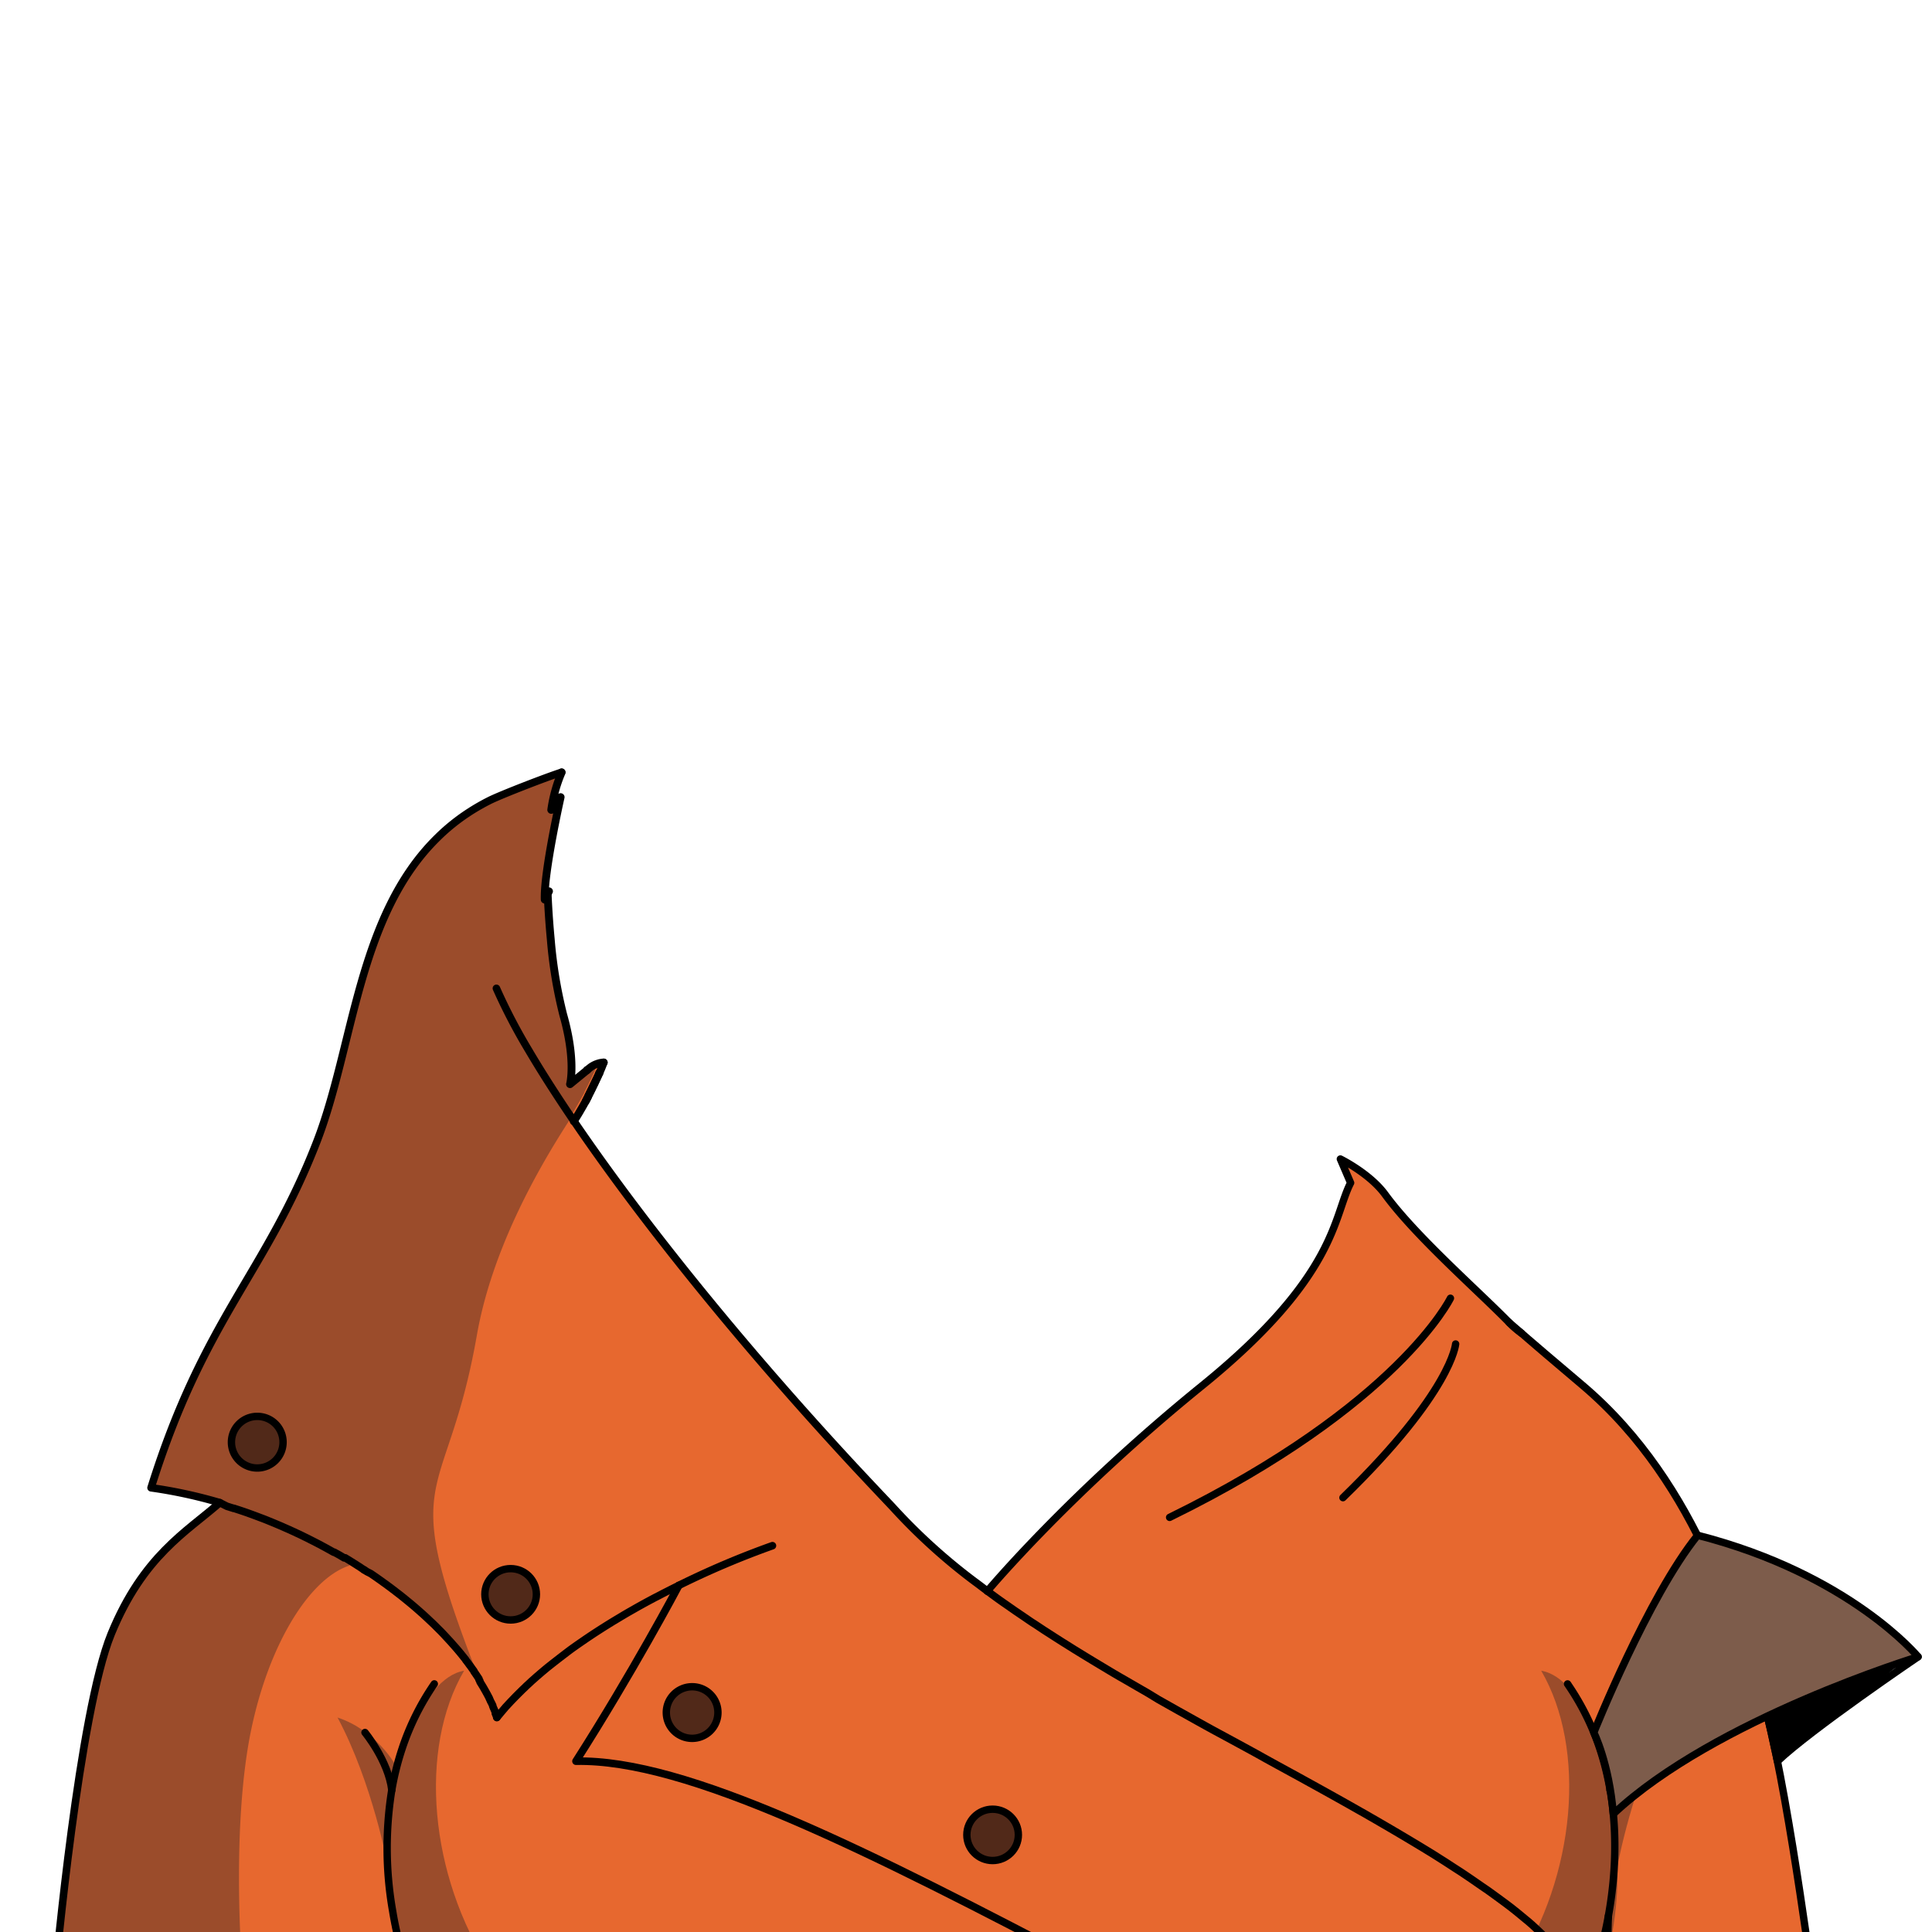 <svg xmlns="http://www.w3.org/2000/svg" viewBox="0 0 432 432">
  <defs>
    <style>.GUNDAN_TIGER_OUTFIT_TIGER_OUTFIT_30_cls-1{isolation:isolate;}.GUNDAN_TIGER_OUTFIT_TIGER_OUTFIT_30_cls-2{fill:#e7682f;}.GUNDAN_TIGER_OUTFIT_TIGER_OUTFIT_30_cls-3{fill:#292326;opacity:0.4;mix-blend-mode:multiply;}.GUNDAN_TIGER_OUTFIT_TIGER_OUTFIT_30_cls-4{fill:#512919;}.GUNDAN_TIGER_OUTFIT_TIGER_OUTFIT_30_cls-5,.GUNDAN_TIGER_OUTFIT_TIGER_OUTFIT_30_cls-6,.GUNDAN_TIGER_OUTFIT_TIGER_OUTFIT_30_cls-7{fill:none;stroke:#000;stroke-linecap:round;stroke-linejoin:round;}.GUNDAN_TIGER_OUTFIT_TIGER_OUTFIT_30_cls-5{stroke-width:1.65px;}.GUNDAN_TIGER_OUTFIT_TIGER_OUTFIT_30_cls-6{stroke-width:1.69px;}.GUNDAN_TIGER_OUTFIT_TIGER_OUTFIT_30_cls-7{stroke-width:1.75px;}.GUNDAN_TIGER_OUTFIT_TIGER_OUTFIT_30_cls-8{fill:#7d5c4b;}</style>
  </defs>
  <g class="GUNDAN_TIGER_OUTFIT_TIGER_OUTFIT_30_cls-1">
    <g id="outfit">
      <path class="GUNDAN_TIGER_OUTFIT_TIGER_OUTFIT_30_cls-2" d="M393.25,377.68c-4.84-11.41-12.55-45.3-39.58-68.09-3-2.56-5.74-4.85-8.17-6.93-1.38-1.19-2.68-2.29-3.87-3.33l-1.39-1.2c-1-.84-1.91-1.66-2.77-2.39l-.06-.06c-7-7.16-25.88-23.05-27.25-28-1.56-5.61-10.42-8.52-10.42-8.52l2.29,5.33c-3.89,7.54-3,20.84-33.15,45.31-29.72,24.09-47.55,45.38-48.1,46l.69.51-.7-.5c-1-.72-1.94-1.45-2.9-2.17a131,131,0,0,1-18.42-16.74l-2.9-3.06q-2.76-2.92-5.48-5.84c-27-29-47.43-54.46-62-76.14,0,0,0,0,0,0l-.62-.91-.16-.23.2-.32.72-1.16c.2-.33.4-.66.59-1,.37-.62.73-1.26,1.09-1.91v0l.06-.1c.19-.36.4-.72.58-1.1l0-.07c.19-.35.37-.71.55-1.07,0,0,0,0,0,0,.26-.48.49-1,.72-1.47a6.36,6.36,0,0,0,.28-.59c.3-.62.58-1.24.85-1.88v0l0-.07,0,0h0c.33-.75.63-1.51.93-2.28h0a5.74,5.74,0,0,0-3,1.11l-.71.58v0l-3.83,3.14s1.4-5.25-1.52-15.51A103,103,0,0,1,123.15,210c-.54-5.71-.69-10.15-.69-10.15-.22.42-.44.85-.66,1.31-.23-6.06,3.56-22.91,3.56-22.91l-2.1,2.85a32.92,32.92,0,0,1,2.33-8.39c-3,1-13.61,5-16.17,6.33a47.55,47.55,0,0,0-4.86,2.82,44.6,44.6,0,0,0-6.51,5.25h0l-.16.16C79.93,204.79,79.13,234,70.78,255.46c-11.43,29.36-25.19,39.39-37,77.23A107.06,107.06,0,0,1,49.14,336c-7.43,6.52-17.11,11.73-24.28,29.3s-12.41,75-12.41,75H351.59c-.18-.26-.37-.51-.57-.77.2.26.39.51.57.76h8.71v-.54h44.56S398.1,389.06,393.25,377.68Zm-73.58,36.5-1.11-.69Zm-79.52-45.31-2.26-1.42c-.65-.4-1.29-.82-1.94-1.23l-2.52-1.62-2-1.32c3.74,2.48,7.62,4.92,11.58,7.34l-.57-.34Zm-11.35-7.36L227,360.26l-2.09-1.46-.8-.58Q226.4,359.87,228.8,361.51Zm-6.86,43a5.73,5.73,0,0,1,4.08,9.79,5.64,5.64,0,0,1-1.83,1.24,5.79,5.79,0,0,1-2.25.45,5.7,5.7,0,0,1-2.41-.53,4.54,4.54,0,0,1-.81-.45h0a5.73,5.73,0,0,1,3.23-10.49Zm-14.79,16.51-1.17-.58.74.37ZM203,419l-1.25-.61.85.42Zm-3.56-1.74L199,417l.22.11ZM162,401l-.43-.15.32.12ZM186,410.91l-.24-.11ZM182,409.13l-.64-.28Zm-3.95-1.73-.78-.34Zm-4.19-1.78-.5-.21Zm-8.14-3.26-.35-.13Zm-13.95-47.84,0,.08,0-.08Zm8.74,28.4a5.67,5.67,0,0,1-1.69,4.05,5.74,5.74,0,0,1-4.07,1.68A5.92,5.92,0,0,1,152,388a0,0,0,0,1,0,0,6.28,6.28,0,0,1-.91-.61,5.7,5.7,0,0,1-1.12-1.23,5.07,5.07,0,0,1-.53-1,5.66,5.66,0,0,1,0-4.47,5.64,5.64,0,0,1,1.24-1.83,5.76,5.76,0,0,1,9.84,4.07Zm-1.76,16.91-.75-.25.67.23ZM149.62,397l-.48-.13Zm-3.11-.81-.91-.22Zm-3-.7-1-.21Zm-3-.58c-.35-.07-.69-.13-1-.18C139.82,394.77,140.16,394.83,140.51,394.9Zm-2.91-.47-1-.13Zm-2.87-.34-.81-.08Zm-3-.21-.45,0Zm16.79-37.73-1.41.73.35-.18Zm2.89-1.46-2,1Zm-4.92,2.52h0L145,358l.31-.17Zm-8.64,4.89-1.27.77.6-.37Zm-6.48,4.14-.69.46.16-.11Zm-4.46,3.14.38-.27c-.49.35-1,.71-1.44,1.07Zm-3.87,3,1.32-1.05.41-.32h0c-.78.6-1.55,1.21-2.3,1.83l0,0Zm-2.45,2c.38-.33.76-.64,1.14-1-.48.4-1,.8-1.43,1.21l.18-.15Zm-6.43-23.67a5.74,5.74,0,0,1,4.07,1.69,5.34,5.34,0,0,1,.71.85,5.69,5.69,0,0,1,.29,5.94,5.93,5.93,0,0,1-1.41,1.7,6.28,6.28,0,0,1-.91.61h0a5.88,5.88,0,0,1-2.74.68,5.74,5.74,0,0,1-4.07-1.68,5.67,5.67,0,0,1-1.69-4.05A5.76,5.76,0,0,1,114.18,350.75Zm5.71,24.3c-.65.57-1.28,1.15-1.91,1.74l.26-.25a2.13,2.13,0,0,1,.22-.21l.27-.25h0a.32.32,0,0,1,.09-.08c.27-.25.54-.5.82-.74Zm-6.73,6.6.06-.06-.06.06Zm0,0c-.71.78-1.4,1.57-2.06,2.38h0c.33-.4.67-.81,1-1.2s.69-.79,1-1.18Zm-2.4,1.52.2.51c-.1-.26-.2-.53-.31-.79v0l0,.12v0Zm-.12-.3-.09-.24h0a1.67,1.67,0,0,1,.08.2A0,0,0,0,1,110.64,382.88Zm-.48-1.12c0-.09-.07-.17-.11-.25l0,.07,0,0Zm-.84-1.79-.4-.78h0l.15.28.1.19,0,.06A1.34,1.34,0,0,1,109.32,380Zm-1.19-2.22-.12-.2.09.16Zm-1.19-2h0l0,.05,0,.06a.24.24,0,0,1,.06.09l0,0-.3-.5a.41.41,0,0,1,0,.09Zm-.21-.34,0,0h0Zm-.12-.18h0Zm-1.2-1.77h0a.18.18,0,0,1,0,.07l.33.47c.17.26.35.51.51.77a2.11,2.11,0,0,1,.18.27s0,0,0,0c-.43-.66-.88-1.31-1.34-2l.06.09A2,2,0,0,1,105.41,373.49Zm-.32-.45a.18.18,0,0,1,0,.07c-.09-.13-.17-.26-.27-.38h0Zm-.69-1h0a2.43,2.43,0,0,0-.14-.2l0,.06A.57.57,0,0,1,104.4,372.09Zm-.67-.89.15.2c.11.14.22.28.31.42h0l-.59-.78a.18.18,0,0,1,0,.07Zm-.28-.36-.1-.13.1.13Zm-.27-.34h0Zm-.16-.2.15.19h0c-.08-.09-.15-.19-.23-.29h0A.32.32,0,0,1,103,370.3Zm-.28-.34a0,0,0,0,1,0,0,.27.27,0,0,1,.07.08.05.05,0,0,1,0,0l-.27-.35s.05.05.06.08A1.34,1.34,0,0,1,102.74,370Zm-.32-.41.07.09-.16-.2h0Zm-.39-.47.06.07c-.35-.42-.71-.83-1.07-1.25.28.32.56.64.82,1C101.9,368.93,102,369,102,369.08Zm-1.52-1.75c.1.1.2.21.29.32q-.64-.73-1.32-1.47l.25.28Q100.14,366.9,100.51,367.33Zm-1.29-1.42.25.26c-.44-.48-.9-.95-1.36-1.42l.09.09C98.55,365.19,98.89,365.55,99.22,365.91Zm-2.43-2.49.66.66.13.13c-.48-.49-1-1-1.48-1.46a3.45,3.45,0,0,1,.28.26C96.52,363.15,96.66,363.28,96.79,363.42Zm-.74-.73-.81-.76.52.49A2.44,2.44,0,0,1,96.05,362.69ZM94.21,361l.38.35,0,0c-.43-.4-.87-.79-1.31-1.18l.09.08C93.69,360.49,94,360.73,94.21,361Zm-3.43-3,.17.13,0,.05.1.08c-.46-.39-.93-.77-1.41-1.16l.09.08Zm-1.63-1.33-.1-.08a.27.27,0,0,1,.08.07Zm-3-2.31.14.11.21.15L87,355l-1.18-.88.07.06Zm-.71-.52-.48-.34.18.12A2.32,2.32,0,0,1,85.43,353.83Zm-.88-.63h0c.09.07.19.13.28.21h0l-.74-.52a2.61,2.61,0,0,1,.27.19Zm-2.42-1.68.46.31.87.6.07,0-1.66-1.13.08.06Zm-1.37-.91.44.29.07,0-.52-.33h0Zm-.23-.15.13.09-.53-.35a2.9,2.9,0,0,1,.29.19Zm-1.46-.93.15.09-.78-.49.07.05Zm-1.68-1h0Zm-2.83-1.66.07,0,.19.11,1,.55h0l1,.6.07,0,.06,0,.06,0,.06,0a1.75,1.75,0,0,1,.27.16c-1-.6-2-1.19-3-1.77l.2.11Zm-2.67-1.47.18.09h0l.11.06.13.07.19.1.2.11.09.05.36.2.36.2a2,2,0,0,1,.25.14q-1.36-.76-2.76-1.5l.07,0A8.83,8.83,0,0,1,71.89,345.36Zm-1.09-.59-.16-.08.09,0A.1.1,0,0,1,70.8,344.77Zm-1.69-.86.75.38.61.31.11.06h0c-.94-.49-1.89-1-2.84-1.43l.18.09C68.34,343.52,68.73,343.71,69.11,343.91Zm-4-1.93.28.13.23.1c.19.08.36.17.54.26s.39.18.58.27c-.8-.38-1.61-.76-2.42-1.12.19.08.38.16.57.26Zm-1.73-.78c-.92-.4-1.85-.8-2.79-1.18l.41.17.69.29.61.25c.17.07.33.13.48.21l.58.26Zm-5.84-24.49a5.75,5.75,0,0,1,4.07,1.68,5.82,5.82,0,0,1,.71.85,4.71,4.71,0,0,1,.29.48,5.81,5.81,0,0,1,.69,2.75,5.65,5.65,0,0,1-.26,1.7,5.46,5.46,0,0,1-.72,1.5,5.82,5.82,0,0,1-.71.85,5.76,5.76,0,1,1-4.07-9.81Zm2.56,23.11c-1.06-.43-2.12-.84-3.19-1.24l.33.13.84.32h0c.58.21,1.17.44,1.75.68Zm-3.69-1.42c-1-.35-1.92-.69-2.9-1,.55.18,1.1.36,1.63.55l.3.11ZM51,336.56l.15.05.14.05h0l.34.11a2.78,2.78,0,0,1,.38.12.37.37,0,0,1,.14,0,1.6,1.6,0,0,1,.31.1c-.93-.3-1.87-.6-2.81-.88l.88.27Zm53.69,35.85,0,0,0,0,.1.14,0,0,0,0Zm6.46,11.64Zm2.18-2.52c.31-.35.62-.71.94-1h0l1.11-1.15.86-.86.29-.28c.28-.29.57-.56.86-.83l.11-.1C116,378.65,114.6,380.07,113.28,381.53Zm120.17,53,1,.55.53.27Zm29.44-52.32L259,380l-2.4-1.37-2.38-1.37-2.67-1.55-1-.57-1.44-.84-.84-.51c5.19,3.07,10.49,6.1,15.83,9.09l-.57-.31Zm8.14,4.53c-.58-.33-1.16-.66-1.75-1l3.21,1.77-.87-.47Zm12.08,6.62-.91-.51,7.23,4-3.92-2.14Zm14.42,7.93c2.28,1.28,4.54,2.54,6.76,3.81l-.11-.06Q300.91,403.15,297.53,401.27Zm-6.28-3.48,5.66,3.14Zm15,8.42.3.18-.16-.09Zm2.16,1.25,3.08,1.8-2.88-1.68Zm8.37,5c-.62-.38-1.24-.76-1.87-1.13C315.57,411.66,316.19,412,316.81,412.42Zm-2.76-1.66-2.16-1.29Zm8.38,5.16-1.56-1q2.76,1.74,5.39,3.48c-.6-.4-1.21-.81-1.82-1.19S323.1,416.34,322.43,415.92Zm8.7,5.8q-2.25-1.59-4.63-3.17c2.51,1.67,4.92,3.34,7.19,5-.36-.26-.72-.53-1.09-.78Zm2.75,2c.9.66,1.77,1.31,2.62,2-.43-.34-.86-.66-1.31-1S334.33,424,333.88,423.69Zm2.8,2.11c.58.44,1.15.89,1.71,1.33l-.52-.4C337.48,426.41,337.08,426.11,336.68,425.8Zm4.95,4-1.29-1.11c.72.6,1.42,1.2,2.09,1.8a2.75,2.75,0,0,0-.26-.22Zm2.22,2c-.1-.09-.18-.18-.28-.26h0c.16.14.3.28.45.43h0A1.25,1.25,0,0,0,343.85,431.82Zm.64.6c.39.36.77.73,1.14,1.1-.24-.24-.47-.48-.72-.7Zm2.15,2.11c.7.72,1.38,1.44,2,2.17-.41-.47-.83-.93-1.28-1.4C347.14,435,346.89,434.79,346.64,434.53Zm4,4.58-.3-.38c-.21-.27-.43-.55-.67-.82a.12.12,0,0,0-.05-.07l0,0q.68.81,1.29,1.62A3.15,3.15,0,0,0,350.64,439.11Z" />
      <path class="GUNDAN_TIGER_OUTFIT_TIGER_OUTFIT_30_cls-3" d="M57.53,328.2a5.75,5.75,0,1,1,5.76-5.74A5.76,5.76,0,0,1,57.53,328.2ZM132,238.68l-.71.58v0l-3.83,3.14s1.4-5.25-1.52-15.51A103,103,0,0,1,123.15,210c-.54-5.71-.69-10.15-.69-10.15-.22.42-.44.85-.66,1.31-.23-6.06,3.56-22.91,3.56-22.91l-2.1,2.85a32.92,32.92,0,0,1,2.33-8.39c-3,1-13.61,5-16.17,6.33a47.55,47.55,0,0,0-4.86,2.82c-3.28,2.56-5.64,4.46-6.51,5.25h0l-.16.16C79.93,204.79,79.13,234,70.78,255.46c-11.43,29.36-25.19,39.39-37,77.23A107.06,107.06,0,0,1,49.14,336h0l1.37.41.43.13.15.05.14.05h0l.34.11a2.78,2.78,0,0,1,.38.12.37.37,0,0,1,.14,0l.33.11.49.16c.73.24,1.45.48,2.16.73l.3.11c.41.14.81.28,1.21.44l.59.22.43.16.41.16h0c.58.21,1.17.44,1.75.68l1.15.47.69.29.61.25c.17.07.33.13.48.21l.58.26.53.23.33.15c.23.09.45.19.67.3l.22.1.28.13.23.1c.19.08.36.17.54.26.61.27,1.21.56,1.8.86.4.19.79.38,1.17.58l.75.38.61.31.11.06,0,0,.12.05.08,0,.28.15a8.83,8.83,0,0,1,.8.43l.18.09h0l.11.06.13.07.19.1.2.11.09.05.36.2.36.2a4.49,4.49,0,0,1,.42.24,1,1,0,0,1,.2.11l.35.19.06,0,.07,0,.19.11,1,.55h0l1,.6.07,0,.06,0,.06,0,.06,0,.31.19h0c.34.2.67.4,1,.62l.09.05.15.1a4.5,4.5,0,0,1,.41.25l.22.14a.94.94,0,0,1,.18.12l0,0a.92.92,0,0,1,.21.13l.34.22c.12.07.24.14.35.22l.11.07c.07.05.15.09.22.15h0l.44.29.22.14h0a1.1,1.1,0,0,1,.21.14,2.2,2.2,0,0,1,.32.21l.18.12.46.31.87.6.21.15.71.5.17.12h0c.09.07.19.13.28.21l.29.2a4,4,0,0,1,.39.29l.32.23.3.22.14.11.21.15.69.53a4,4,0,0,1,.41.31l.54.42a1.18,1.18,0,0,1,.22.17l.28.21.5.4.34.27.31.25,1,.82.17.13,0,.05c.83.69,1.63,1.38,2.42,2.09.27.23.53.47.79.71l.38.35.17.16,1,.94a2.91,2.91,0,0,1,.31.3c.11.09.21.19.31.29s.28.27.41.41l.66.66c.26.25.51.51.75.76s.69.71,1,1.07l.51.55q.4.44.78.87l.4.45q.48.54.93,1.08c.06.07.12.15.19.22l.09.13,0,0,.11.15.07.07.09.1.09.13.12.14a1.34,1.34,0,0,1,.11.14,0,0,0,0,1,0,0,.27.27,0,0,1,.07.08.26.26,0,0,1,.05.09l0,0,0,0a.32.32,0,0,1,.08.09l.15.19v0l.28.33v0a.08.08,0,0,1,0,.05l.06.08.1.12.07.09.15.2c.11.14.22.28.31.42h0l.11.13a.57.57,0,0,1,.1.13h0l.19.26.07.08,0,0,.1.14.06.09a0,0,0,0,1,0,0h0l.22.31a.3.3,0,0,1,.07.1l.07.09a.53.53,0,0,1,.06.1l.12.16h0v0l0,0,.33.47c.17.26.35.51.51.77a2.11,2.11,0,0,1,.18.27.46.46,0,0,1,.09.15s0,0,0,0h0v0h0l0,0a.16.16,0,0,1,0,.07l0,0a.25.25,0,0,0,0,.07l.1.15.09.15h0l0,.05,0,.06a.24.24,0,0,1,.06.09s0,0,0,.06v0c.18.28.35.56.52.85l.46.77a.83.83,0,0,1,.07.13c.25.45.5.9.74,1.35h0l.15.28.1.19,0,.06a1.66,1.66,0,0,1,.13.27q.14.25.24.51c.13.26.25.51.37.77l.24.54a1.8,1.8,0,0,0-.08-.21.58.58,0,0,0-.08-.18,1.17,1.17,0,0,1,0-.11c-21.47-53.4-9.62-41.27-2.5-81.77,3.3-18.85,13.29-36.77,21-48.58l-.16-.23.2-.32.72-1.16c.2-.33.4-.66.59-1,.37-.62.73-1.26,1.09-1.91v0l.06-.1c.19-.36.4-.72.58-1.1l0-.07c.19-.35.37-.71.55-1.07,0,0,0,0,0,0,.26-.48.49-1,.72-1.47a6.36,6.36,0,0,0,.28-.59c.3-.62.58-1.24.85-1.88v0l0-.07,0,0h0c.33-.75.63-1.51.93-2.28h0A5.74,5.74,0,0,0,132,238.68Z" />
      <path class="GUNDAN_TIGER_OUTFIT_TIGER_OUTFIT_30_cls-3" d="M78.16,350.06c-9.82,3.16-19.78,20.53-23,42.42-2.91,19.71-1.32,43.38-1,47.88H12.45s5.24-57.47,12.41-75S41.72,342.53,49.15,336a120.12,120.12,0,0,1,28.26,12.48C77.69,349,77.93,349.56,78.16,350.06Z" />
      <path class="GUNDAN_TIGER_OUTFIT_TIGER_OUTFIT_30_cls-3" d="M109.68,440.36H90c-3.81-10.74-3.28-23.1-3.28-23.1s-3.36-18.48-11.24-33.21c8.53,2.77,13.3,10.74,13.2,11.35s5.28-20.18,15.09-21.82C93.53,391.12,96,419.38,109.68,440.36Z" />
      <path class="GUNDAN_TIGER_OUTFIT_TIGER_OUTFIT_30_cls-3" d="M338.67,440.36h19.72c3.81-10.74,3.28-23.1,3.28-23.1s3.36-18.48,11.24-33.21c-8.53,2.77-13.3,10.74-13.2,11.35s-5.28-20.18-15.09-21.82C354.82,391.12,352.37,419.38,338.67,440.36Z" />
      <ellipse class="GUNDAN_TIGER_OUTFIT_TIGER_OUTFIT_30_cls-4" cx="221.95" cy="410.28" rx="5.76" ry="5.74" />
      <path class="GUNDAN_TIGER_OUTFIT_TIGER_OUTFIT_30_cls-4" d="M154.76,377.16a5.75,5.75,0,1,1-5.77,5.75A5.76,5.76,0,0,1,154.76,377.16Z" />
      <ellipse class="GUNDAN_TIGER_OUTFIT_TIGER_OUTFIT_30_cls-4" cx="114.18" cy="356.49" rx="5.76" ry="5.74" />
      <path class="GUNDAN_TIGER_OUTFIT_TIGER_OUTFIT_30_cls-4" d="M57.53,316.71a5.75,5.75,0,1,1-5.78,5.75A5.75,5.75,0,0,1,57.53,316.71Z" />
      <path class="GUNDAN_TIGER_OUTFIT_TIGER_OUTFIT_30_cls-5" d="M97.11,376.52a57,57,0,0,0-7.22,14.55,63.4,63.4,0,0,0-2.29,9.2,81.34,81.34,0,0,0,.19,27v0a81.22,81.22,0,0,0,3.08,12.54l.2.52H360.3v-.54" />
      <path class="GUNDAN_TIGER_OUTFIT_TIGER_OUTFIT_30_cls-5" d="M81.61,387.39s5.24,6.36,6,12.88" />
      <path class="GUNDAN_TIGER_OUTFIT_TIGER_OUTFIT_30_cls-5" d="M356.76,439.84c.29-.88.91-2.79,1.59-5.48,2.27-8.95,5.18-26.64-.89-44.11h0a56.89,56.89,0,0,0-6.72-13.38,2.54,2.54,0,0,0-.23-.34" />
      <path class="GUNDAN_TIGER_OUTFIT_TIGER_OUTFIT_30_cls-5" d="M360,400.27a19.12,19.12,0,0,1,.62-3,32.69,32.69,0,0,1,5.37-9.91" />
      <path class="GUNDAN_TIGER_OUTFIT_TIGER_OUTFIT_30_cls-5" d="M359.65,428.39s-.53,8.44.65,11.43h44.56s-6.76-50.76-11.61-62.14-12.55-45.3-39.58-68.09c-3-2.56-5.74-4.85-8.17-6.93-1.38-1.19-2.68-2.29-3.88-3.33-.47-.42-.93-.81-1.38-1.2-1-.84-1.91-1.66-2.77-2.39l-.06-.06" />
      <path class="GUNDAN_TIGER_OUTFIT_TIGER_OUTFIT_30_cls-6" d="M111,221a126.21,126.21,0,0,0,7.14,13.72c2.49,4.23,5.43,8.87,8.77,13.86l1.44,2.13.16.23.62.91s0,0,0,0c14.56,21.23,36,48.11,62,76.14q2.72,2.91,5.48,5.84l2.9,3.06a131,131,0,0,0,18.42,16.74c1,.72,1.91,1.45,2.9,2.17,1.34,1,2.7,2,4.09,2.95l2.09,1.46,2.14,1.45c.72.49,1.43,1,2.15,1.44l2.19,1.45,2.52,1.62c.65.41,1.29.83,1.94,1.23l2.26,1.42,2.3,1.41c2.19,1.34,4.4,2.66,6.64,4l1.44.84,1,.57,2.67,1.55,2.38,1.37L259,380l3.94,2.22.62.35,1.07.59c2.15,1.21,4.29,2.4,6.45,3.59l.59.32,3.7,2,3,1.63,2.78,1.52,2,1.12,2.4,1.32,4.76,2.6c4.74,2.61,9.4,5.19,13.91,7.76l.86.48,1.14.66.24.14.9.51,1.32.77c4.07,2.36,8,4.7,11.74,7l2.05,1.3c.67.42,1.34.86,2,1.29s1.32.86,2,1.29c1.62,1.07,3.19,2.15,4.72,3.22l1.47,1,1.22.88c.47.34.92.67,1.37,1l1.36,1,1.32,1,1.33,1.06c.83.68,1.65,1.37,2.43,2l.54.47.36.31,1,.93h0c.1.08.18.17.28.26a1.25,1.25,0,0,1,.17.16h0c.3.28.59.55.88.84s.76.73,1.13,1.1l.2.2c.39.39.77.79,1.13,1.18s.87.93,1.28,1.4.63.72.93,1.08l0,.06a.12.12,0,0,1,.05.07c.24.27.46.55.67.82l.3.38.25.32c.25.31.48.62.7.94" />
      <path class="GUNDAN_TIGER_OUTFIT_TIGER_OUTFIT_30_cls-6" d="M111.1,384c-.11-.29-.22-.57-.34-.86l0-.09v0l0-.12v0a.11.11,0,0,0,0-.07,1.67,1.67,0,0,0-.08-.2h0c-.11-.27-.23-.55-.36-.82a1.8,1.8,0,0,0-.08-.21l0,0-.06-.15a1.17,1.17,0,0,1,0-.11c-.12-.27-.25-.54-.4-.81s-.15-.34-.24-.51a1.66,1.66,0,0,0-.13-.27l0-.06-.1-.19-.15-.28c-.14-.28-.3-.56-.46-.85s-.18-.34-.29-.51a.83.83,0,0,0-.07-.13c-.14-.25-.29-.52-.45-.77v0c-.17-.29-.34-.57-.53-.86,0,0,0,0,0-.06a.24.24,0,0,0-.06-.09l0-.06h0s0,0,0-.05h0l-.09-.15-.1-.15a.25.25,0,0,1,0-.07l0,0a.16.16,0,0,0,0-.07l0,0h0l0,0a.46.46,0,0,0-.09-.15,2.11,2.11,0,0,0-.18-.27c-.16-.26-.34-.51-.51-.77l-.33-.47a.18.18,0,0,0,0-.07h0a2,2,0,0,0-.18-.26l-.07-.09a.3.3,0,0,0-.07-.1l-.22-.31,0,0-.06-.09-.1-.14,0,0a3.85,3.85,0,0,0-.26-.34h0a.57.57,0,0,0-.1-.13l-.1-.14h0c-.09-.14-.2-.28-.31-.42l-.15-.2-.07-.09-.1-.12-.06-.08a.08.08,0,0,0,0-.05h0c-.09-.12-.17-.23-.27-.34h0l-.15-.19a.32.32,0,0,0-.08-.09,1,1,0,0,0-.12-.16.27.27,0,0,0-.07-.08,0,0,0,0,0,0,0,1.34,1.34,0,0,0-.11-.14l-.21-.27-.09-.1a.13.13,0,0,0-.06-.07.79.79,0,0,0-.12-.15l-.12-.15c-.07-.07-.13-.15-.19-.22q-.45-.54-.93-1.08l-.4-.45q-.37-.43-.78-.87l-.51-.55c-.33-.36-.67-.72-1-1.07s-.49-.51-.75-.76l-.66-.66c-.13-.14-.27-.27-.41-.41s-.2-.2-.31-.29a2.91,2.91,0,0,0-.31-.3l-1-.94-.17-.16-.38-.35c-.26-.24-.52-.48-.79-.71-.79-.71-1.59-1.4-2.42-2.09l-.22-.18-1-.82-.31-.25-.34-.27c-.25-.21-.51-.41-.78-.61a1.18,1.18,0,0,0-.22-.17l-.54-.42a4,4,0,0,0-.41-.31l-.69-.53-.21-.15-.21-.15-.23-.18-.32-.23-.45-.32-.21-.15,0,0c-.09-.08-.19-.14-.28-.21h0l-.17-.12-.71-.5-.21-.15-.87-.6-.46-.31L82,351.4a2.2,2.2,0,0,0-.32-.21,1.1,1.1,0,0,0-.21-.14" />
      <path class="GUNDAN_TIGER_OUTFIT_TIGER_OUTFIT_30_cls-6" d="M81.2,350.9l.22.14h0l-.21-.15-.44-.29h0l-.21-.15-.11-.07c-.11-.08-.23-.15-.35-.22l-.34-.22a.92.92,0,0,0-.21-.13l0,0a.94.94,0,0,0-.18-.12l-.22-.14-.56-.35-.09-.05c-.33-.22-.66-.42-1-.62h0l-.31-.19-.06,0-.06,0s0,0-.06,0h0a.11.11,0,0,0-.07,0h0l-1-.6h0l-1-.55-.19-.11-.07,0-.06,0h0l-.35-.19a1,1,0,0,0-.2-.11,4.49,4.49,0,0,0-.42-.24l-.36-.2-.36-.2-.09-.05-.2-.11-.19-.1-.13-.07-.11-.06h0l-.18-.09a8.83,8.83,0,0,0-.8-.43l-.28-.15-.2-.1,0,0-.11-.06-.61-.31-.75-.38c-.38-.2-.77-.39-1.17-.58-.59-.3-1.19-.59-1.8-.86-.18-.09-.35-.18-.54-.26l-.51-.23-.22-.1c-.22-.11-.44-.21-.67-.3l-.33-.15-.53-.23-.58-.26-.19-.08-.9-.38-.69-.29-1.15-.47c-.58-.24-1.17-.47-1.75-.68h0l-.84-.32-.59-.22-1.21-.44-.3-.11c-.71-.25-1.43-.49-2.16-.73l-.49-.16-.33-.11a.37.37,0,0,0-.14,0,1,1,0,0,0-.16-.06l-.56-.17h0l-.14-.05-.58-.18L49.15,336h0a107.06,107.06,0,0,0-15.37-3.33c11.82-37.84,25.58-47.87,37-77.23,8.35-21.42,9.15-50.67,27.09-68.19l.16-.16h0a44.6,44.6,0,0,1,6.51-5.25,47.55,47.55,0,0,1,4.86-2.82c2.56-1.3,13.13-5.38,16.17-6.33" />
      <path class="GUNDAN_TIGER_OUTFIT_TIGER_OUTFIT_30_cls-6" d="M111.09,384.05h0l1-1.2,1-1.18h0l.08-.08,1-1.08,1.11-1.15.86-.86.29-.28c.28-.29.57-.56.86-.83l.29-.29h0c.19-.18.39-.37.59-.54a2.13,2.13,0,0,1,.22-.21l.27-.25h0l.08-.09.83-.73c.27-.25.55-.49.84-.73l.11-.1c.63-.55,1.28-1.09,1.93-1.63l.52-.41c1.26-1,2.56-2,3.87-3s2.61-1.88,3.93-2.79c2.09-1.43,4.22-2.79,6.34-4.09l1.37-.82c.91-.55,1.81-1.08,2.71-1.59l.27-.15c1.26-.73,2.52-1.42,3.76-2.09l1.2-.64,1-.51c1.47-.77,2.9-1.49,4.3-2.18" />
      <path class="GUNDAN_TIGER_OUTFIT_TIGER_OUTFIT_30_cls-6" d="M172.72,345.62a193.83,193.83,0,0,0-20.93,8.88" />
      <path class="GUNDAN_TIGER_OUTFIT_TIGER_OUTFIT_30_cls-6" d="M151.79,354.5v0c-.3.59-10.45,19.68-23,39.31,24.6-.52,64.71,19.64,115.88,46.53" />
      <path class="GUNDAN_TIGER_OUTFIT_TIGER_OUTFIT_30_cls-6" d="M91.07,440.36H12.45s5.24-57.47,12.41-75S41.72,342.53,49.15,336" />
      <path class="GUNDAN_TIGER_OUTFIT_TIGER_OUTFIT_30_cls-5" d="M324.32,290.29s-11.63,23.93-62.79,49" />
      <path class="GUNDAN_TIGER_OUTFIT_TIGER_OUTFIT_30_cls-5" d="M325.48,300.52s-.77,10.62-25.19,34.36" />
      <path class="GUNDAN_TIGER_OUTFIT_TIGER_OUTFIT_30_cls-5" d="M63.29,322.46a5.77,5.77,0,1,1-5.76-5.75A5.75,5.75,0,0,1,63.29,322.46Z" />
      <ellipse class="GUNDAN_TIGER_OUTFIT_TIGER_OUTFIT_30_cls-5" cx="114.18" cy="356.49" rx="5.76" ry="5.74" />
      <path class="GUNDAN_TIGER_OUTFIT_TIGER_OUTFIT_30_cls-5" d="M160.53,382.91a5.77,5.77,0,1,1-5.77-5.75A5.76,5.76,0,0,1,160.53,382.91Z" />
      <ellipse class="GUNDAN_TIGER_OUTFIT_TIGER_OUTFIT_30_cls-5" cx="221.95" cy="410.28" rx="5.76" ry="5.74" />
      <path class="GUNDAN_TIGER_OUTFIT_TIGER_OUTFIT_30_cls-7" d="M122.76,199.3c-.11.18-.2.36-.3.54-.22.42-.44.85-.66,1.31-.23-6.06,3.56-22.91,3.56-22.91l-2.1,2.85a32.92,32.92,0,0,1,2.33-8.39" />
      <path class="GUNDAN_TIGER_OUTFIT_TIGER_OUTFIT_30_cls-7" d="M131.29,239.28l-3.83,3.14s1.4-5.25-1.52-15.51A103,103,0,0,1,123.15,210c-.54-5.71-.69-10.15-.69-10.15" />
      <path class="GUNDAN_TIGER_OUTFIT_TIGER_OUTFIT_30_cls-7" d="M135,237.57a5.74,5.74,0,0,0-3,1.11l-.71.58" />
      <line class="GUNDAN_TIGER_OUTFIT_TIGER_OUTFIT_30_cls-7" x1="131.29" y1="239.27" x2="131.29" y2="239.26" />
      <path class="GUNDAN_TIGER_OUTFIT_TIGER_OUTFIT_30_cls-7" d="M128.3,250.74l.2-.32.72-1.16c.2-.33.4-.66.59-1,.37-.62.73-1.26,1.09-1.91v0l.06-.1c.19-.36.4-.72.58-1.1l0-.07c.19-.35.37-.71.55-1.07,0,0,0,0,0,0,.26-.48.49-1,.72-1.47a6.36,6.36,0,0,0,.28-.59c.3-.62.58-1.24.85-1.88v0l0-.07" />
      <path class="GUNDAN_TIGER_OUTFIT_TIGER_OUTFIT_30_cls-7" d="M134.06,239.87h0c.33-.75.63-1.51.93-2.28" />
      <polyline class="GUNDAN_TIGER_OUTFIT_TIGER_OUTFIT_30_cls-7" points="134.06 239.86 134.06 239.87 134.04 239.91 134.01 239.98 134 240.01 132.07 243.96 131.37 245.4 130.97 246.21" />
      <path d="M393,380.63s4.24,8.37,4.27,13.64c7-5.23,28.6-23.08,28.6-23.08l-12,3Z" />
      <path class="GUNDAN_TIGER_OUTFIT_TIGER_OUTFIT_30_cls-8" d="M356.38,387.39s12.16-30.42,23.22-44.1c34.11,8.72,49.29,27.17,49.29,27.17s-45.5,13.87-68.15,35.15C359.79,394.15,356.38,387.39,356.38,387.39Z" />
      <path class="GUNDAN_TIGER_OUTFIT_TIGER_OUTFIT_30_cls-5" d="M356.38,387.39s12.16-30.42,23.22-44.1c34.11,8.72,49.29,27.17,49.29,27.17s-45.5,13.87-68.15,35.15C359.79,394.15,356.38,387.39,356.38,387.39Z" />
      <path class="GUNDAN_TIGER_OUTFIT_TIGER_OUTFIT_30_cls-5" d="M428.89,370.46s-24,16.27-31.44,23.37c-1.29-6-2-9-2-9" />
      <path class="GUNDAN_TIGER_OUTFIT_TIGER_OUTFIT_30_cls-5" d="M340.24,298.13a19.29,19.29,0,0,1-2.77-2.39l-.06-.06c-7-7.16-20.81-19.19-27.7-28.6-3.43-4.7-10-7.92-10-7.92l2.29,5.33c-3.89,7.54-3,20.84-33.15,45.31-29.72,24.09-47.55,45.38-48.1,46h0" />
    </g>
  </g>
</svg>